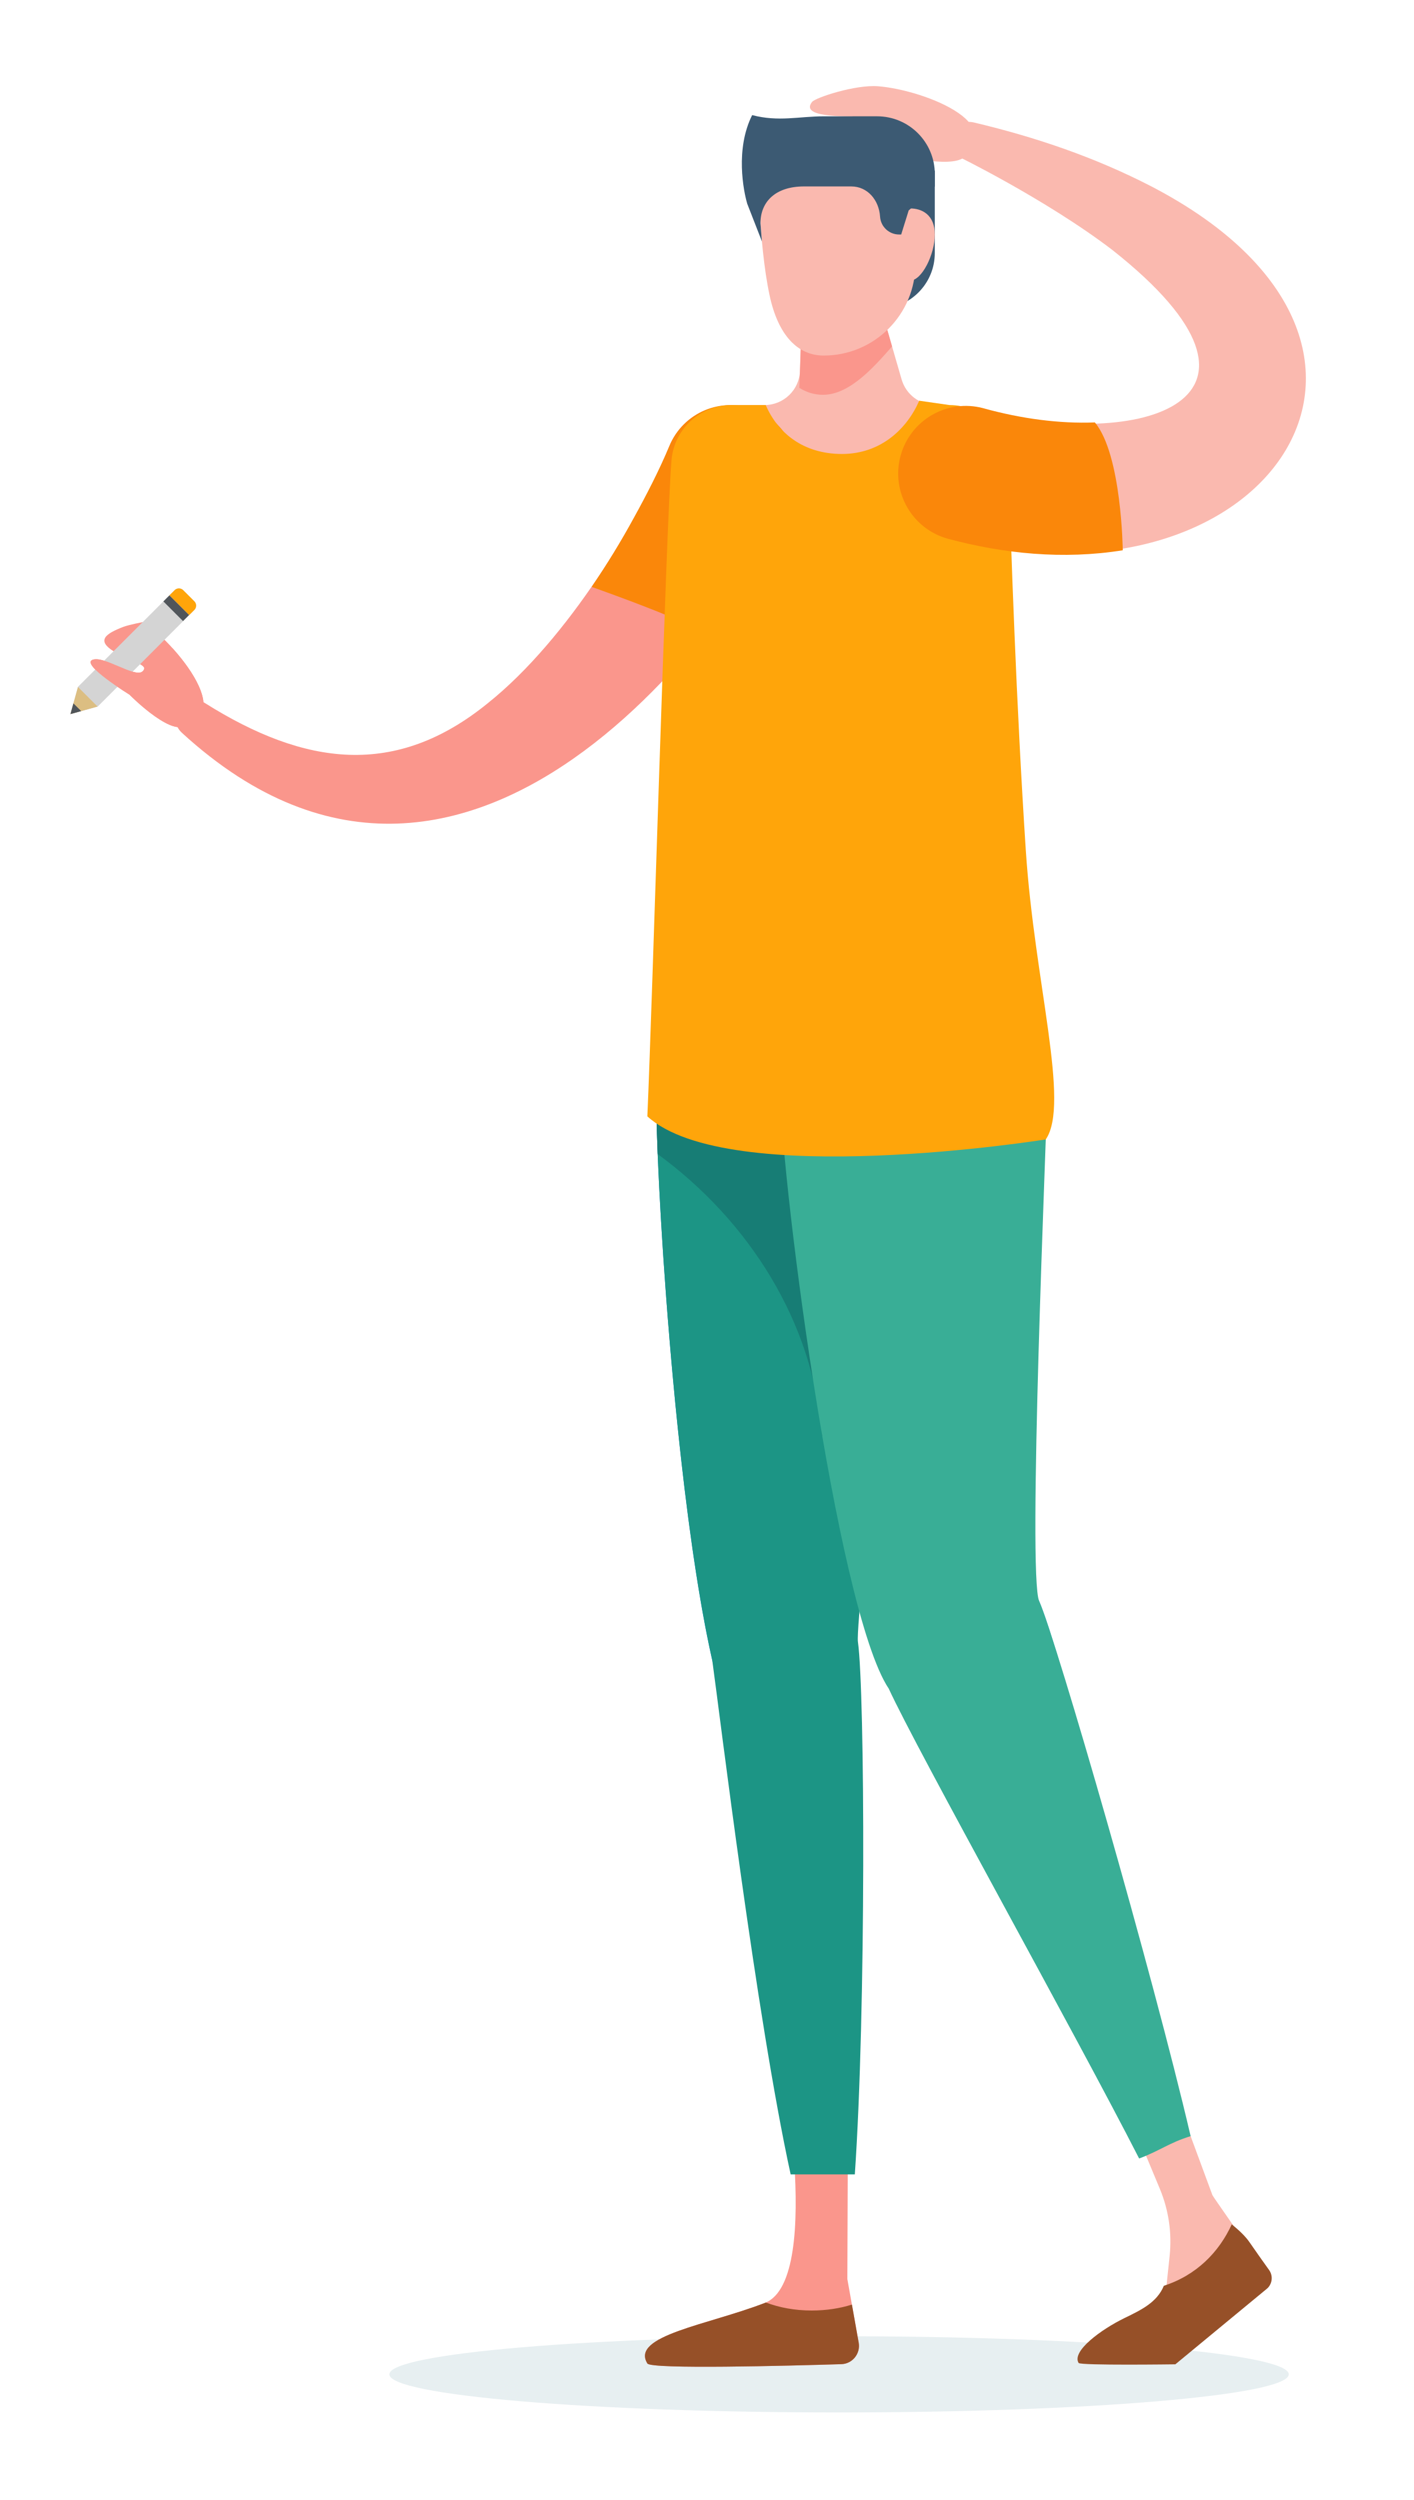 <?xml version="1.0" encoding="UTF-8"?>
<svg width="69px" height="122px" viewBox="0 0 69 122" version="1.1" xmlns="http://www.w3.org/2000/svg" xmlns:xlink="http://www.w3.org/1999/xlink">
    <!-- Generator: Sketch 49 (51002) - http://www.bohemiancoding.com/sketch -->
    <title>ilustracion-3c</title>
    <desc>Created with Sketch.</desc>
    <defs></defs>
    <g id="ilustracion-3c" stroke="none" stroke-width="1" fill="none" fill-rule="evenodd">
        <g id="Group-36" transform="translate(3, 4)">
            <path d="M46.22,18.82 C46.17,17.117 44.776,15.766 43.072,15.766 L42.663,15.766 C41.89,15.766 41.211,15.255 40.996,14.513 L39.809,10.408 L36.146,10.861 L36.04,14.088 C36.009,15.024 35.242,15.766 34.306,15.766 L32.794,15.766 C32.455,15.766 32.134,15.831 31.828,15.934 C31.934,21.216 37.17,24.457 41.992,22.46 C43.475,21.846 44.964,20.943 46.25,19.815 C46.239,19.467 46.229,19.131 46.22,18.82" id="Fill-64" fill="#FAB9AF"></path>
            <path d="M59.889,111.86 C59.889,112.887 50.064,113.72 37.944,113.72 C25.825,113.72 16,112.887 16,111.86 C16,110.833 25.825,110 37.944,110 C50.064,110 59.889,110.833 59.889,111.86" id="Fill-112" fill-opacity="0.2" fill="#87AFB9"></path>
            <path d="M38.371,101.194 L38.349,107.211 L38.902,110.313 C38.998,110.85 38.595,111.347 38.05,111.364 C35.438,111.444 28.77,111.62 28.591,111.331 C27.752,109.973 31.547,109.45 34.324,108.375 C35.825,107.794 35.954,104.441 35.756,101.486 C35.667,100.161 37.338,99.516 38.155,100.562 C38.296,100.743 38.372,100.966 38.371,101.194" id="Fill-67" fill="#FA968C"></path>
            <path d="M34.323,108.375 C34.338,108.37 34.351,108.36 34.366,108.353 C35.027,108.6 35.772,108.746 36.611,108.746 C37.331,108.746 37.983,108.641 38.572,108.457 L38.902,110.313 C38.998,110.85 38.6,111.347 38.056,111.364 C35.448,111.444 28.77,111.62 28.591,111.331 C27.751,109.972 31.547,109.45 34.323,108.375" id="Fill-68" fill="#965028"></path>
            <path d="M41.159,77.035 C42.531,80.133 53.866,104.083 54.79,103.391 C55.591,102.79 49.082,77.231 47.71,74.134 C46.338,71.036 43.759,69.173 41.95,69.975 C40.141,70.775 39.787,73.937 41.159,77.035" id="Fill-69" fill="#41B5E6"></path>
            <path d="M29.034,49.358 C28.933,53.786 30.674,81.876 34.114,81.954 C37.554,82.032 41.39,54.068 41.49,49.641 C41.591,45.214 38.883,41.561 35.444,41.482 C32.004,41.405 29.134,44.931 29.034,49.358" id="Fill-70" fill="#0091C8"></path>
            <path d="M38.865,76.119 C39.207,78.556 39.262,94.171 38.713,102.104 L35.582,102.104 C33.901,94.409 32.103,79.495 31.769,77.113 C31.765,77.082 31.764,77.052 31.76,77.022 C29.888,68.743 28.96,52.623 29.033,49.358 C29.134,44.931 32.004,41.405 35.443,41.483 C38.883,41.561 41.59,45.214 41.49,49.641 C41.427,52.42 38.704,74.964 38.865,76.119" id="Fill-71" fill="#1C9585"></path>
            <path d="M39.475,69.219 C40.239,61.995 41.448,51.482 41.49,49.641 C41.59,45.213 38.884,41.561 35.443,41.483 C32.004,41.405 29.134,44.931 29.034,49.358 C29.02,49.955 29.041,50.986 29.093,52.316 C33.527,55.557 36.7,60.503 37.108,66.038 C37.836,67.137 38.66,68.177 39.475,69.219" id="Fill-72" fill="#177D75"></path>
            <path d="M35.051,48.483 C34.951,52.911 38.909,78.322 42.349,78.4 C45.788,78.478 48.029,53.118 48.13,48.691 C48.23,44.263 44.901,40.686 41.461,40.608 C38.022,40.53 35.151,44.056 35.051,48.483" id="Fill-73" fill="#41B5E6"></path>
            <path d="M53.91,107.649 C55.312,107.84 57.43,106.221 57.819,105.525 C57.829,105.506 56.151,103.133 56.163,103.115 L54.57,98.801 C54.242,97.912 52.984,97.915 52.659,98.805 C52.441,99.405 52.455,100.065 52.701,100.655 L53.6,102.814 C54.03,103.848 54.193,104.973 54.075,106.087 L53.91,107.649 Z" id="Fill-74" fill="#FAB9AF"></path>
            <path d="M51.871,109.115 C52.682,108.72 53.457,108.355 53.793,107.539 C55.381,107.025 56.484,105.902 57.107,104.541 C57.427,104.799 57.763,105.107 57.972,105.411 C58.259,105.828 58.651,106.382 58.93,106.771 C59.126,107.046 59.092,107.422 58.85,107.659 L54.355,111.371 C54.355,111.371 49.713,111.436 49.633,111.304 C49.287,110.73 50.729,109.672 51.871,109.115" id="Fill-75" fill="#965028"></path>
            <path d="M47.71,74.134 C48.558,76.048 53.266,92.358 55.1,100.237 C54.049,100.562 53.616,100.941 52.587,101.328 C49.393,95.08 41.795,81.499 40.369,78.401 C37.789,74.548 34.958,52.588 35.051,48.483 C35.152,44.056 38.021,40.53 41.462,40.608 C44.901,40.686 48.23,44.263 48.129,48.691 C48.064,51.555 47.137,72.839 47.71,74.134" id="Fill-76" fill="#39AE96"></path>
            <g id="brazo-la" transform="translate(0, 15)">
                <path d="M5.879,16.761 C5.053,16.004 6.055,14.712 6.991,15.301 C11.883,18.382 16.315,18.965 20.801,15.316 C24.743,12.167 28.2,6.336 29.653,2.79 C30.328,1.142 32.211,0.354 33.859,1.029 C35.507,1.704 36.295,3.587 35.62,5.234 C33.808,9.66 20.372,30.05 5.879,16.761" id="Fill-65" fill="#FA968C"></path>
                <path d="M25.871,9.638 C25.876,9.63 25.882,9.623 25.887,9.615 C26.625,8.534 27.31,7.406 27.941,6.248 C28.566,5.119 29.204,3.864 29.65,2.796 L29.673,2.742 C29.708,2.657 29.749,2.573 29.792,2.489 C30.622,0.913 32.573,0.308 34.149,1.138 C35.725,1.968 36.33,3.918 35.5,5.494 C34.722,6.972 33.968,8.181 33.108,9.454 C32.525,10.293 31.906,11.108 31.267,11.91 C30.792,11.403 27.006,10.045 25.871,9.638" id="Fill-66" fill="#FA870A"></path>
                <path d="M3.314,14.893 C3.314,14.893 5.212,16.819 5.992,16.435 C6.771,16.05 7.224,15.649 6.707,14.493 C6.19,13.337 4.93,11.998 4.014,11.346 C4.014,11.346 3.28,11.49 3.034,11.583 C2.142,11.924 1.7,12.25 2.54,12.779 C3.379,13.308 4.323,13.431 3.953,13.764 C3.584,14.096 2.052,12.961 1.503,13.202 C0.954,13.443 3.314,14.893 3.314,14.893" id="Fill-78" fill="#FA968C"></path>
                <path d="M1.772,15.475 L0.437,15.846 L0.808,14.511 L5.519,9.8 C5.636,9.683 5.825,9.683 5.942,9.8 L6.483,10.34 C6.6,10.458 6.6,10.647 6.483,10.764 L1.772,15.475 Z" id="Fill-87" fill="#D4D4D4"></path>
                <polygon id="Fill-88" fill="#DCBE82" points="0.805 14.522 0.437 15.846 1.761 15.478"></polygon>
                <polygon id="Fill-89" fill="#50555A" points="0.582 15.323 0.437 15.846 0.963 15.699"></polygon>
                <path d="M6.23,11.016 L6.483,10.764 C6.6,10.647 6.6,10.457 6.483,10.341 L5.942,9.8 C5.826,9.683 5.636,9.683 5.519,9.8 L5.267,10.052 L6.23,11.016 Z" id="Fill-90" fill="#FFA50A"></path>
                <polygon id="Fill-91" fill="#50555A" points="5.931 11.307 4.972 10.347 5.267 10.052 6.226 11.012"></polygon>
                <path d="M6.707,14.493 C6.43,13.873 5.939,13.206 5.402,12.617 C5.395,13.15 5.05,13.679 4.363,13.679 C4.24,13.679 4.133,13.658 4.032,13.627 C4.031,13.669 4.008,13.714 3.954,13.764 C3.585,14.096 2.051,12.961 1.503,13.202 C0.954,13.443 3.314,14.893 3.314,14.893 C3.314,14.893 5.212,16.819 5.992,16.434 C6.772,16.05 7.224,15.649 6.707,14.493" id="Fill-92" fill="#FA968C"></path>
            </g>
            <path d="M32.697,15.766 L34.366,15.766 C34.948,17.112 36.178,18.152 38.087,18.152 C40,18.152 41.275,16.899 41.856,15.553 L43.334,15.766 C44.892,15.766 46.168,16.998 46.212,18.556 C46.329,22.614 46.593,30.436 47.058,37.507 C47.479,43.907 49.227,49.855 48.032,51.6 C48.032,51.6 32.537,54.08 28.589,50.474 C28.847,44.638 29.5,21.711 29.768,18.459 C29.894,16.935 31.168,15.766 32.697,15.766" id="Fill-77" fill="#FFA50A"></path>
            <g id="brazo-ca" transform="translate(36, 0)">
                <path d="M5.075,3.611 C5.075,3.611 7.694,4.286 8.165,3.555 C8.636,2.824 8.818,2.248 7.78,1.522 C6.742,0.797 4.972,0.296 3.851,0.209 C2.73,0.121 0.789,0.767 0.627,0.973 C0.036,1.725 2.084,1.671 3.077,1.693 C4.07,1.714 5.189,1.838 5.043,2.313 C4.897,2.788 2.999,2.603 2.652,3.091 C2.305,3.58 5.075,3.611 5.075,3.611" id="Fill-63" fill="#FAB9AF"></path>
                <path d="M9.072,16.02 C16.618,17.994 24.648,15.592 15.268,8.188 C11.983,5.68 7.443,3.477 7.891,3.706 C6.919,3.209 7.469,1.726 8.527,1.977 C11.478,2.677 14.393,3.652 17.212,5.11 C32.173,12.916 22.643,26.379 7.35,22.227 C5.634,21.761 4.62,19.992 5.085,18.275 C5.549,16.568 7.3,15.557 9.008,16.002 L9.072,16.02 Z" id="Fill-79" fill="#FAB9AF"></path>
                <path d="M14.427,16.613 C12.688,16.682 10.832,16.427 9.041,15.936 L9.003,15.925 L8.982,15.919 C7.222,15.448 5.413,16.494 4.942,18.255 C4.471,20.016 5.517,21.825 7.277,22.295 C9.976,23.016 12.865,23.32 15.788,22.852 C15.788,22.852 15.738,18.18 14.427,16.613" id="Fill-80" fill="#FA870A"></path>
            </g>
            <path d="M39.698,11.069 L39.895,11.069 C41.398,11.069 42.616,9.85 42.616,8.347 L42.616,4.326 L39.698,4.326 L39.698,11.069 Z" id="Fill-81" fill="#3C5A73"></path>
            <path d="M36.146,10.861 L39.809,10.408 L40.531,12.905 C39.711,13.829 38.495,15.265 37.162,15.265 C36.739,15.265 36.353,15.145 36.007,14.926 L36.146,10.861 Z" id="Fill-82" fill="#FA968C"></path>
            <path d="M37.195,13.35 C39.666,13.35 41.67,11.346 41.67,8.875 L41.67,3.889 L33.994,3.889 C33.994,3.889 33.994,7.781 34.553,10.408 C34.973,12.378 35.935,13.35 37.195,13.35" id="Fill-83" fill="#FAB9AF"></path>
            <polygon id="Fill-84" fill="#3C5A73" points="40.637 6.455 42.079 6.455 42.079 5.801 40.637 5.801"></polygon>
            <path d="M40.369,7.932 C40.369,8.905 40.834,9.693 41.409,9.693 C41.983,9.693 42.616,8.418 42.616,7.445 C42.616,6.473 41.983,6.17 41.409,6.17 C40.834,6.17 40.369,6.959 40.369,7.932" id="Fill-85" fill="#FAB9AF"></path>
            <path d="M33.462,5.939 C33.282,5.318 32.87,3.283 33.703,1.617 C35.005,1.955 35.971,1.677 37.206,1.676 L39.797,1.675 C41.354,1.674 42.617,2.936 42.617,4.493 L42.617,5.097 L41.341,6.271 L40.976,7.443 L40.875,7.443 C40.38,7.443 39.976,7.058 39.945,6.572 C39.894,5.769 39.34,5.097 38.536,5.097 L36.236,5.097 C34.836,5.097 34.109,5.849 34.109,6.895 L34.18,7.781 L33.462,5.939 Z" id="Fill-86" fill="#3C5A73"></path>
        </g>
    </g>
</svg>